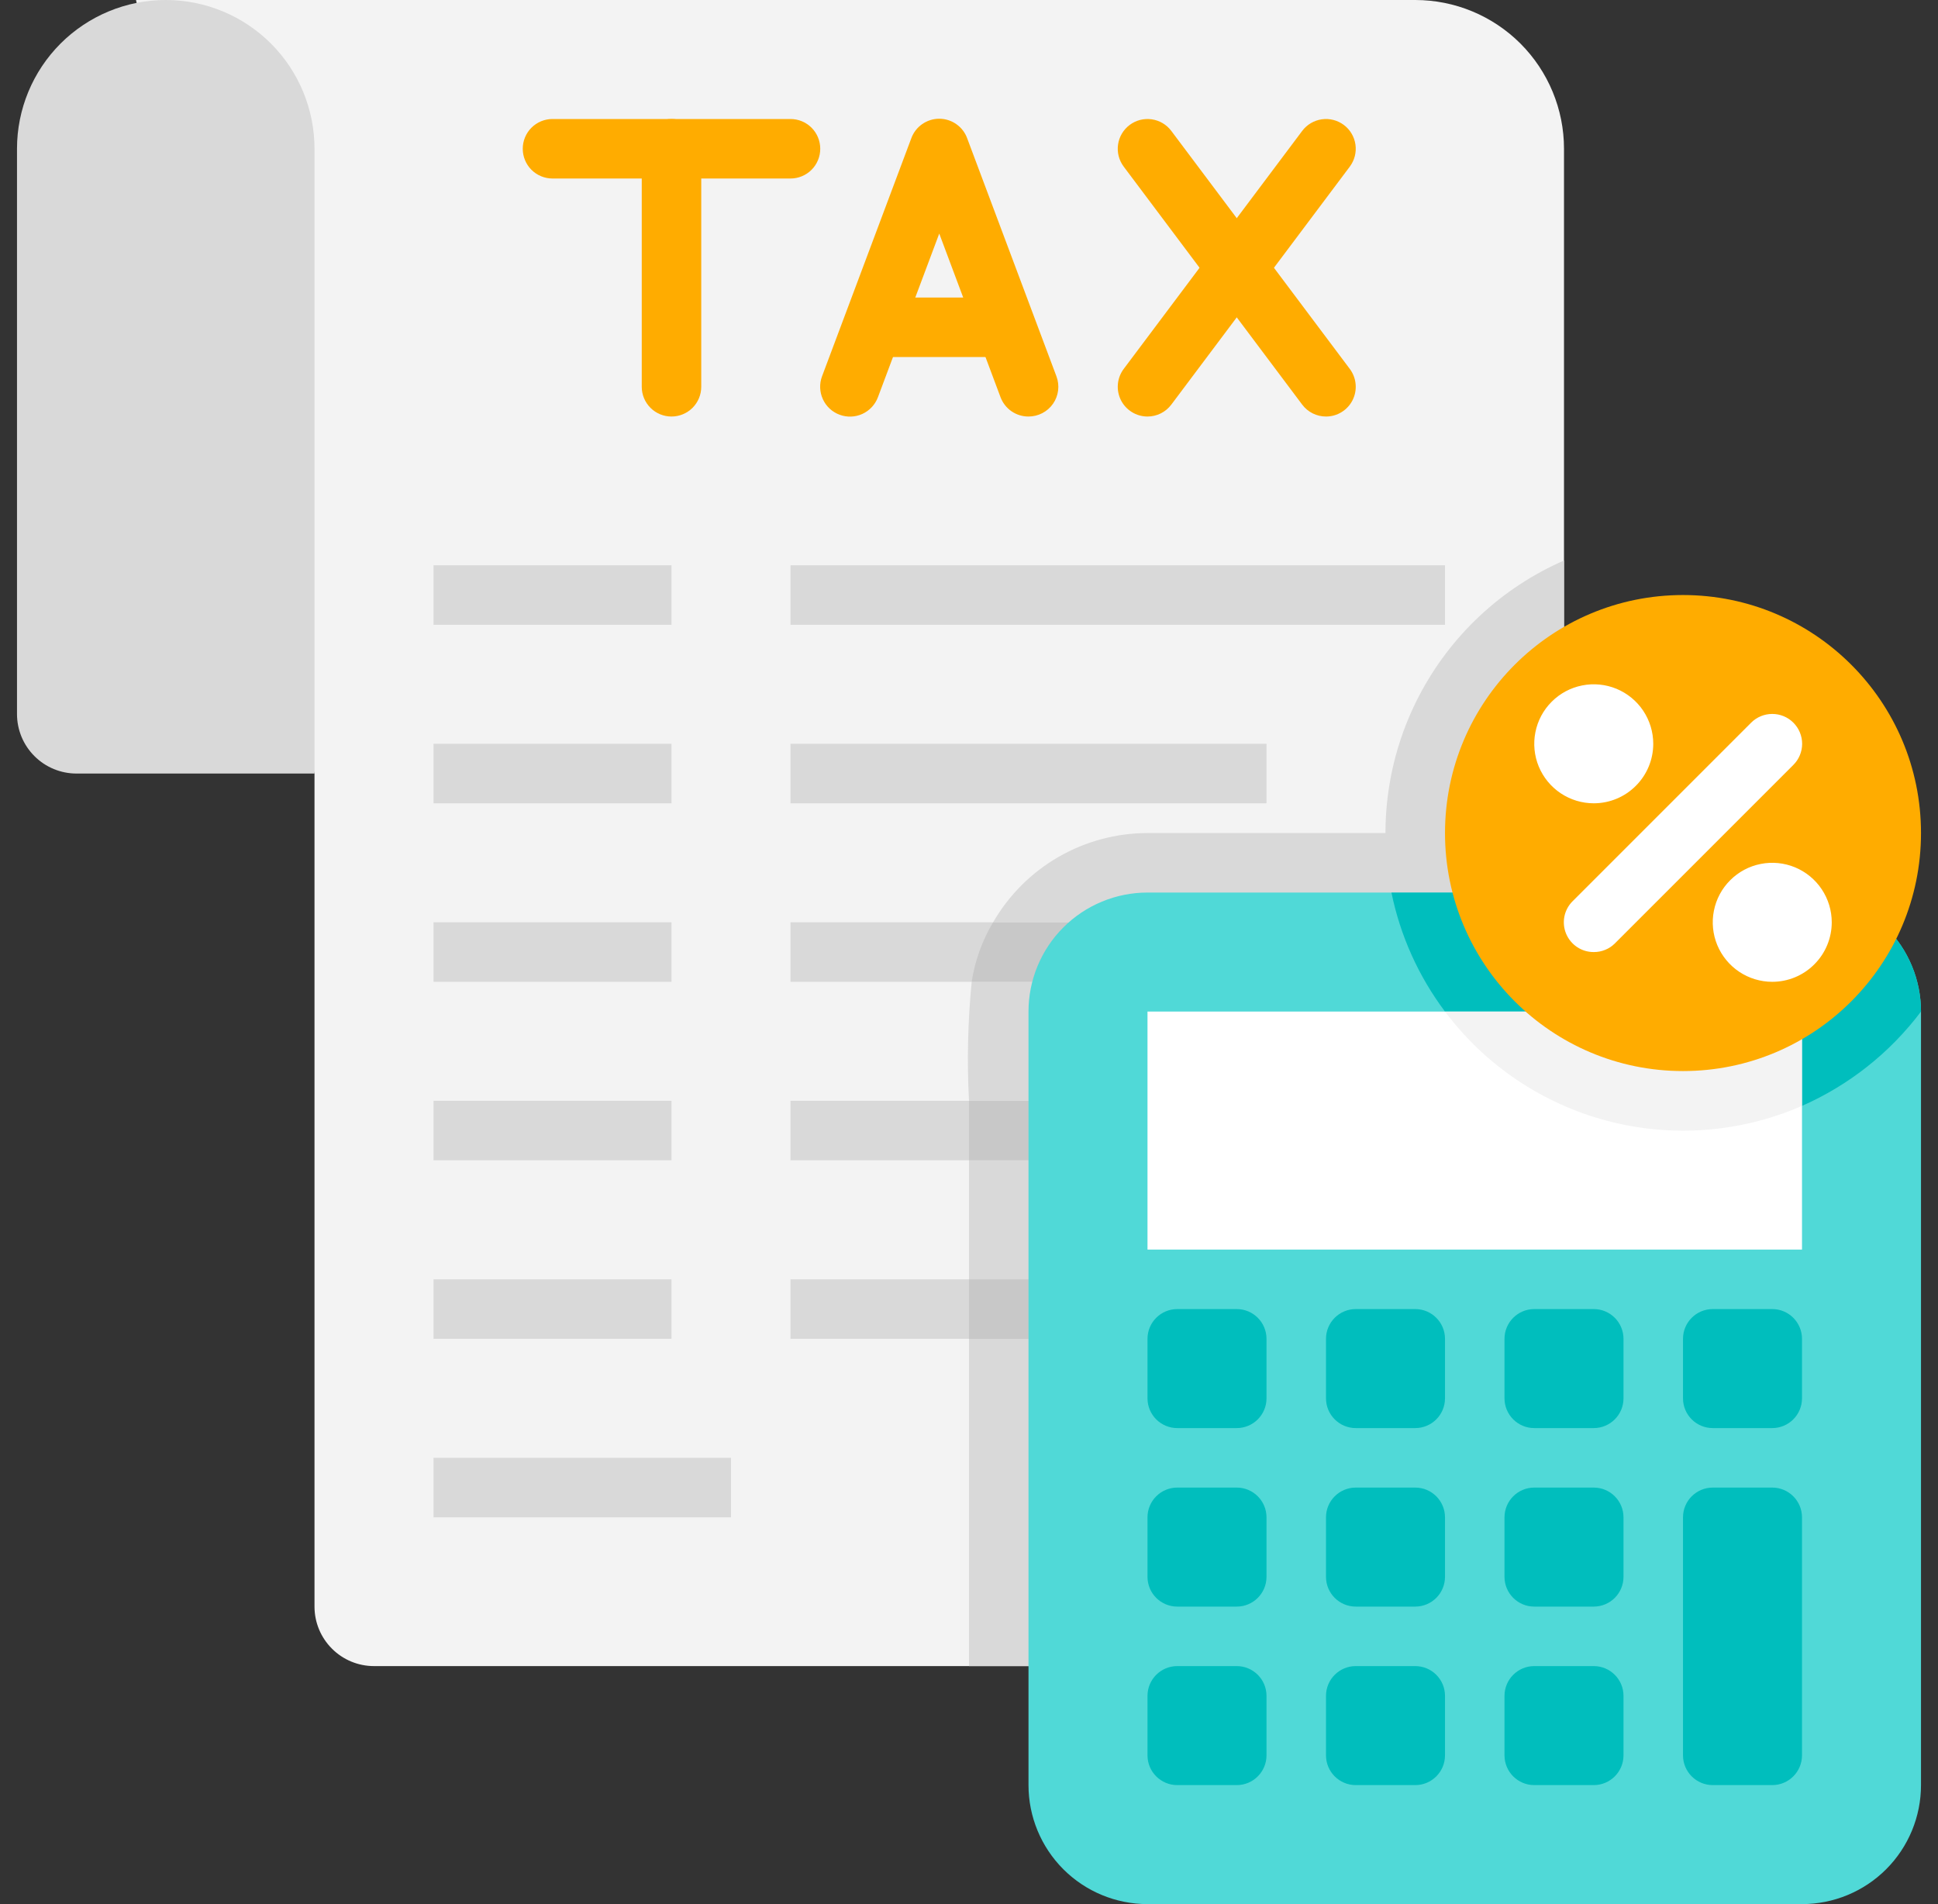 <svg width="57" height="56" viewBox="0 0 57 56" fill="none" xmlns="http://www.w3.org/2000/svg">
<rect x="0" y="0" width="57" height="56" fill="#333333" stroke="none"/>
<g clip-path="url(#clip0_5533_9434)">
<path d="M46 4.375V49H11C10.536 49 10.091 48.816 9.763 48.487C9.434 48.159 9.25 47.714 9.25 47.25V22.75L4 0H41.625C42.785 0 43.898 0.461 44.719 1.281C45.539 2.102 46 3.215 46 4.375Z" fill="#F3F3F3"/>
<path d="M9.25 22.75H2.25C1.786 22.75 1.341 22.566 1.013 22.237C0.684 21.909 0.5 21.464 0.5 21V4.375C0.5 3.215 0.961 2.102 1.781 1.281C2.602 0.461 3.715 0 4.875 0C6.035 0 7.148 0.461 7.969 1.281C8.789 2.102 9.25 3.215 9.25 4.375V22.75Z" fill="#D9D9D9"/>
<path d="M23.25 5.25H16.25C16.018 5.25 15.795 5.158 15.631 4.994C15.467 4.83 15.375 4.607 15.375 4.375C15.375 4.143 15.467 3.92 15.631 3.756C15.795 3.592 16.018 3.5 16.25 3.5H23.25C23.482 3.5 23.705 3.592 23.869 3.756C24.033 3.92 24.125 4.143 24.125 4.375C24.125 4.607 24.033 4.83 23.869 4.994C23.705 5.158 23.482 5.25 23.25 5.25Z" fill="#FFAC00"/>
<path d="M19.75 12.25C19.518 12.25 19.295 12.158 19.131 11.994C18.967 11.83 18.875 11.607 18.875 11.375V4.375C18.875 4.143 18.967 3.92 19.131 3.756C19.295 3.592 19.518 3.5 19.75 3.5C19.982 3.5 20.205 3.592 20.369 3.756C20.533 3.92 20.625 4.143 20.625 4.375V11.375C20.625 11.607 20.533 11.83 20.369 11.994C20.205 12.158 19.982 12.25 19.75 12.25Z" fill="#FFAC00"/>
<path d="M30.25 12.25C30.071 12.251 29.896 12.196 29.749 12.095C29.602 11.993 29.49 11.849 29.427 11.681L27.625 6.869L25.822 11.681C25.741 11.899 25.576 12.076 25.365 12.173C25.153 12.27 24.912 12.279 24.694 12.197C24.475 12.116 24.298 11.952 24.202 11.74C24.105 11.528 24.096 11.287 24.177 11.069L26.802 4.069C26.863 3.9 26.975 3.754 27.122 3.651C27.27 3.548 27.445 3.492 27.625 3.492C27.804 3.492 27.98 3.548 28.127 3.651C28.274 3.754 28.386 3.9 28.447 4.069L31.072 11.069C31.122 11.201 31.138 11.344 31.121 11.484C31.103 11.625 31.052 11.759 30.971 11.875C30.89 11.991 30.782 12.086 30.656 12.151C30.531 12.216 30.391 12.25 30.25 12.25Z" fill="#FFAC00"/>
<path d="M29.375 10.5H25.875C25.643 10.5 25.42 10.408 25.256 10.244C25.092 10.08 25 9.857 25 9.625C25 9.393 25.092 9.17 25.256 9.006C25.42 8.842 25.643 8.75 25.875 8.75H29.375C29.607 8.75 29.83 8.842 29.994 9.006C30.158 9.17 30.25 9.393 30.25 9.625C30.25 9.857 30.158 10.08 29.994 10.244C29.83 10.408 29.607 10.5 29.375 10.5Z" fill="#FFAC00"/>
<path d="M39 12.25C38.864 12.25 38.73 12.218 38.609 12.158C38.487 12.097 38.382 12.009 38.3 11.9L33.05 4.9C32.981 4.808 32.931 4.703 32.902 4.592C32.874 4.481 32.867 4.365 32.884 4.251C32.9 4.138 32.938 4.028 32.997 3.929C33.056 3.83 33.133 3.744 33.225 3.675C33.317 3.606 33.422 3.556 33.533 3.527C33.644 3.499 33.76 3.493 33.874 3.509C33.987 3.525 34.097 3.564 34.196 3.622C34.295 3.681 34.381 3.758 34.45 3.85L39.7 10.85C39.797 10.98 39.857 11.135 39.871 11.296C39.886 11.458 39.855 11.621 39.783 11.766C39.71 11.912 39.598 12.034 39.46 12.119C39.322 12.205 39.163 12.25 39 12.25Z" fill="#FFAC00"/>
<path d="M33.75 12.25C33.587 12.25 33.428 12.205 33.29 12.119C33.152 12.034 33.04 11.912 32.967 11.766C32.895 11.621 32.864 11.458 32.879 11.296C32.893 11.135 32.953 10.98 33.05 10.85L38.3 3.85C38.439 3.664 38.647 3.542 38.876 3.509C39.106 3.476 39.339 3.536 39.525 3.675C39.711 3.814 39.833 4.022 39.866 4.251C39.899 4.481 39.839 4.714 39.7 4.9L34.45 11.9C34.368 12.009 34.263 12.097 34.141 12.158C34.02 12.218 33.886 12.25 33.75 12.25Z" fill="#FFAC00"/>
<path d="M12.75 16.625H19.75V18.375H12.75V16.625Z" fill="#D9D9D9"/>
<path d="M23.25 16.625H42.5V18.375H23.25V16.625Z" fill="#D9D9D9"/>
<path d="M12.75 21.875H19.75V23.625H12.75V21.875Z" fill="#D9D9D9"/>
<path d="M23.25 21.875H37.25V23.625H23.25V21.875Z" fill="#D9D9D9"/>
<path d="M12.75 27.125H19.75V28.875H12.75V27.125Z" fill="#D9D9D9"/>
<path d="M23.25 27.125H42.5V28.875H23.25V27.125Z" fill="#D9D9D9"/>
<path d="M12.75 32.375H19.75V34.125H12.75V32.375Z" fill="#D9D9D9"/>
<path d="M23.25 32.375H42.5V34.125H23.25V32.375Z" fill="#D9D9D9"/>
<path d="M12.75 37.625H19.75V39.375H12.75V37.625Z" fill="#D9D9D9"/>
<path d="M23.25 37.625H42.5V39.375H23.25V37.625Z" fill="#D9D9D9"/>
<path d="M12.75 42.875H21.5V44.625H12.75V42.875Z" fill="#D9D9D9"/>
<path d="M46 24.5V49H28.5V39.375H42.5V37.625H28.5V34.125H42.5V32.375H28.5C28.438 31.208 28.465 30.038 28.579 28.875H42.5V27.125H29.209C29.669 26.328 30.331 25.665 31.128 25.205C31.925 24.744 32.83 24.501 33.75 24.5H46Z" fill="#D9D9D9"/>
<path d="M42.5 27.125V28.875H28.579C28.674 28.256 28.887 27.662 29.209 27.125H42.5Z" fill="#C8C8C8"/>
<path d="M28.5 32.375H42.5V34.125H28.5V32.375Z" fill="#C8C8C8"/>
<path d="M28.5 37.625H42.5V39.375H28.5V37.625Z" fill="#C8C8C8"/>
<path d="M56.5 29.75V52.5C56.5 53.428 56.131 54.319 55.475 54.975C54.819 55.631 53.928 56 53 56H33.75C32.822 56 31.931 55.631 31.275 54.975C30.619 54.319 30.25 53.428 30.25 52.5V29.75C30.25 28.822 30.619 27.931 31.275 27.275C31.931 26.619 32.822 26.25 33.75 26.25H53C53.928 26.25 54.819 26.619 55.475 27.275C56.131 27.931 56.5 28.822 56.5 29.75Z" fill="#50D9D7"/>
<path d="M33.75 29.75H53V36.75H33.75V29.75Z" fill="white"/>
<path d="M36.375 38.5H34.625C34.142 38.5 33.75 38.892 33.75 39.375V41.125C33.75 41.608 34.142 42 34.625 42H36.375C36.858 42 37.25 41.608 37.25 41.125V39.375C37.25 38.892 36.858 38.5 36.375 38.5Z" fill="#00BEBD"/>
<path d="M41.625 38.5H39.875C39.392 38.5 39 38.892 39 39.375V41.125C39 41.608 39.392 42 39.875 42H41.625C42.108 42 42.5 41.608 42.5 41.125V39.375C42.5 38.892 42.108 38.5 41.625 38.5Z" fill="#00BEBD"/>
<path d="M46.875 38.5H45.125C44.642 38.5 44.25 38.892 44.25 39.375V41.125C44.25 41.608 44.642 42 45.125 42H46.875C47.358 42 47.75 41.608 47.75 41.125V39.375C47.75 38.892 47.358 38.5 46.875 38.5Z" fill="#00BEBD"/>
<path d="M52.125 38.5H50.375C49.892 38.5 49.5 38.892 49.5 39.375V41.125C49.5 41.608 49.892 42 50.375 42H52.125C52.608 42 53 41.608 53 41.125V39.375C53 38.892 52.608 38.5 52.125 38.5Z" fill="#00BEBD"/>
<path d="M36.375 43.75H34.625C34.142 43.75 33.75 44.142 33.75 44.625V46.375C33.75 46.858 34.142 47.25 34.625 47.25H36.375C36.858 47.25 37.25 46.858 37.25 46.375V44.625C37.25 44.142 36.858 43.75 36.375 43.75Z" fill="#00BEBD"/>
<path d="M41.625 43.75H39.875C39.392 43.75 39 44.142 39 44.625V46.375C39 46.858 39.392 47.25 39.875 47.25H41.625C42.108 47.25 42.5 46.858 42.5 46.375V44.625C42.5 44.142 42.108 43.75 41.625 43.75Z" fill="#00BEBD"/>
<path d="M46.875 43.75H45.125C44.642 43.75 44.25 44.142 44.25 44.625V46.375C44.25 46.858 44.642 47.25 45.125 47.25H46.875C47.358 47.25 47.75 46.858 47.75 46.375V44.625C47.75 44.142 47.358 43.75 46.875 43.75Z" fill="#00BEBD"/>
<path d="M36.375 49H34.625C34.142 49 33.75 49.392 33.75 49.875V51.625C33.75 52.108 34.142 52.5 34.625 52.5H36.375C36.858 52.5 37.25 52.108 37.25 51.625V49.875C37.25 49.392 36.858 49 36.375 49Z" fill="#00BEBD"/>
<path d="M41.625 49H39.875C39.392 49 39 49.392 39 49.875V51.625C39 52.108 39.392 52.5 39.875 52.5H41.625C42.108 52.5 42.5 52.108 42.5 51.625V49.875C42.5 49.392 42.108 49 41.625 49Z" fill="#00BEBD"/>
<path d="M46.875 49H45.125C44.642 49 44.25 49.392 44.25 49.875V51.625C44.25 52.108 44.642 52.5 45.125 52.5H46.875C47.358 52.5 47.75 52.108 47.75 51.625V49.875C47.75 49.392 47.358 49 46.875 49Z" fill="#00BEBD"/>
<path d="M52.125 43.75H50.375C49.892 43.75 49.5 44.142 49.5 44.625V51.625C49.5 52.108 49.892 52.5 50.375 52.5H52.125C52.608 52.5 53 52.108 53 51.625V44.625C53 44.142 52.608 43.75 52.125 43.75Z" fill="#00BEBD"/>
<path d="M46 16.485V26.25H40.925C40.525 24.287 40.811 22.247 41.735 20.47C42.659 18.692 44.164 17.286 46 16.485Z" fill="#D9D9D9"/>
<path d="M56.5 29.75C55.59 30.959 54.385 31.914 53 32.524V29.75H42.5C41.722 28.714 41.184 27.519 40.925 26.25H53C53.928 26.25 54.818 26.619 55.475 27.275C56.131 27.931 56.5 28.822 56.5 29.75Z" fill="#00BEBD"/>
<path d="M53 29.75V32.524C51.193 33.312 49.173 33.466 47.268 32.963C45.362 32.46 43.682 31.327 42.5 29.75H53Z" fill="#F3F3F3"/>
<path d="M49.5 31.5C53.366 31.5 56.5 28.366 56.5 24.5C56.5 20.634 53.366 17.5 49.5 17.5C45.634 17.5 42.5 20.634 42.5 24.5C42.5 28.366 45.634 31.5 49.5 31.5Z" fill="#FFAC00"/>
<path d="M46.875 23.625C46.529 23.625 46.191 23.522 45.903 23.33C45.615 23.138 45.391 22.864 45.258 22.545C45.126 22.225 45.091 21.873 45.159 21.534C45.226 21.194 45.393 20.882 45.638 20.638C45.882 20.393 46.194 20.226 46.534 20.159C46.873 20.091 47.225 20.126 47.545 20.258C47.864 20.391 48.138 20.615 48.33 20.903C48.522 21.191 48.625 21.529 48.625 21.875C48.625 22.339 48.441 22.784 48.112 23.112C47.784 23.441 47.339 23.625 46.875 23.625Z" fill="white"/>
<path d="M52.125 28.875C51.779 28.875 51.441 28.772 51.153 28.58C50.865 28.388 50.641 28.114 50.508 27.795C50.376 27.475 50.341 27.123 50.409 26.784C50.476 26.444 50.643 26.132 50.888 25.888C51.132 25.643 51.444 25.476 51.784 25.409C52.123 25.341 52.475 25.376 52.795 25.508C53.114 25.641 53.388 25.865 53.58 26.153C53.772 26.441 53.875 26.779 53.875 27.125C53.875 27.589 53.691 28.034 53.362 28.362C53.034 28.691 52.589 28.875 52.125 28.875Z" fill="white"/>
<path d="M46.875 28C46.701 28.001 46.531 27.95 46.386 27.854C46.242 27.758 46.129 27.621 46.062 27.461C45.995 27.3 45.978 27.123 46.012 26.953C46.046 26.783 46.131 26.626 46.254 26.504L51.504 21.254C51.669 21.089 51.892 20.997 52.125 20.997C52.358 20.997 52.582 21.089 52.746 21.254C52.911 21.419 53.004 21.642 53.004 21.875C53.004 22.108 52.911 22.332 52.746 22.496L47.496 27.746C47.415 27.828 47.318 27.892 47.211 27.935C47.105 27.979 46.99 28.001 46.875 28Z" fill="white"/>
</g>
<defs>
<clipPath id="clip0_5533_9434">
<rect width="56" height="56" fill="white" transform="translate(0.5)"/>
</clipPath>
</defs>
</svg>

